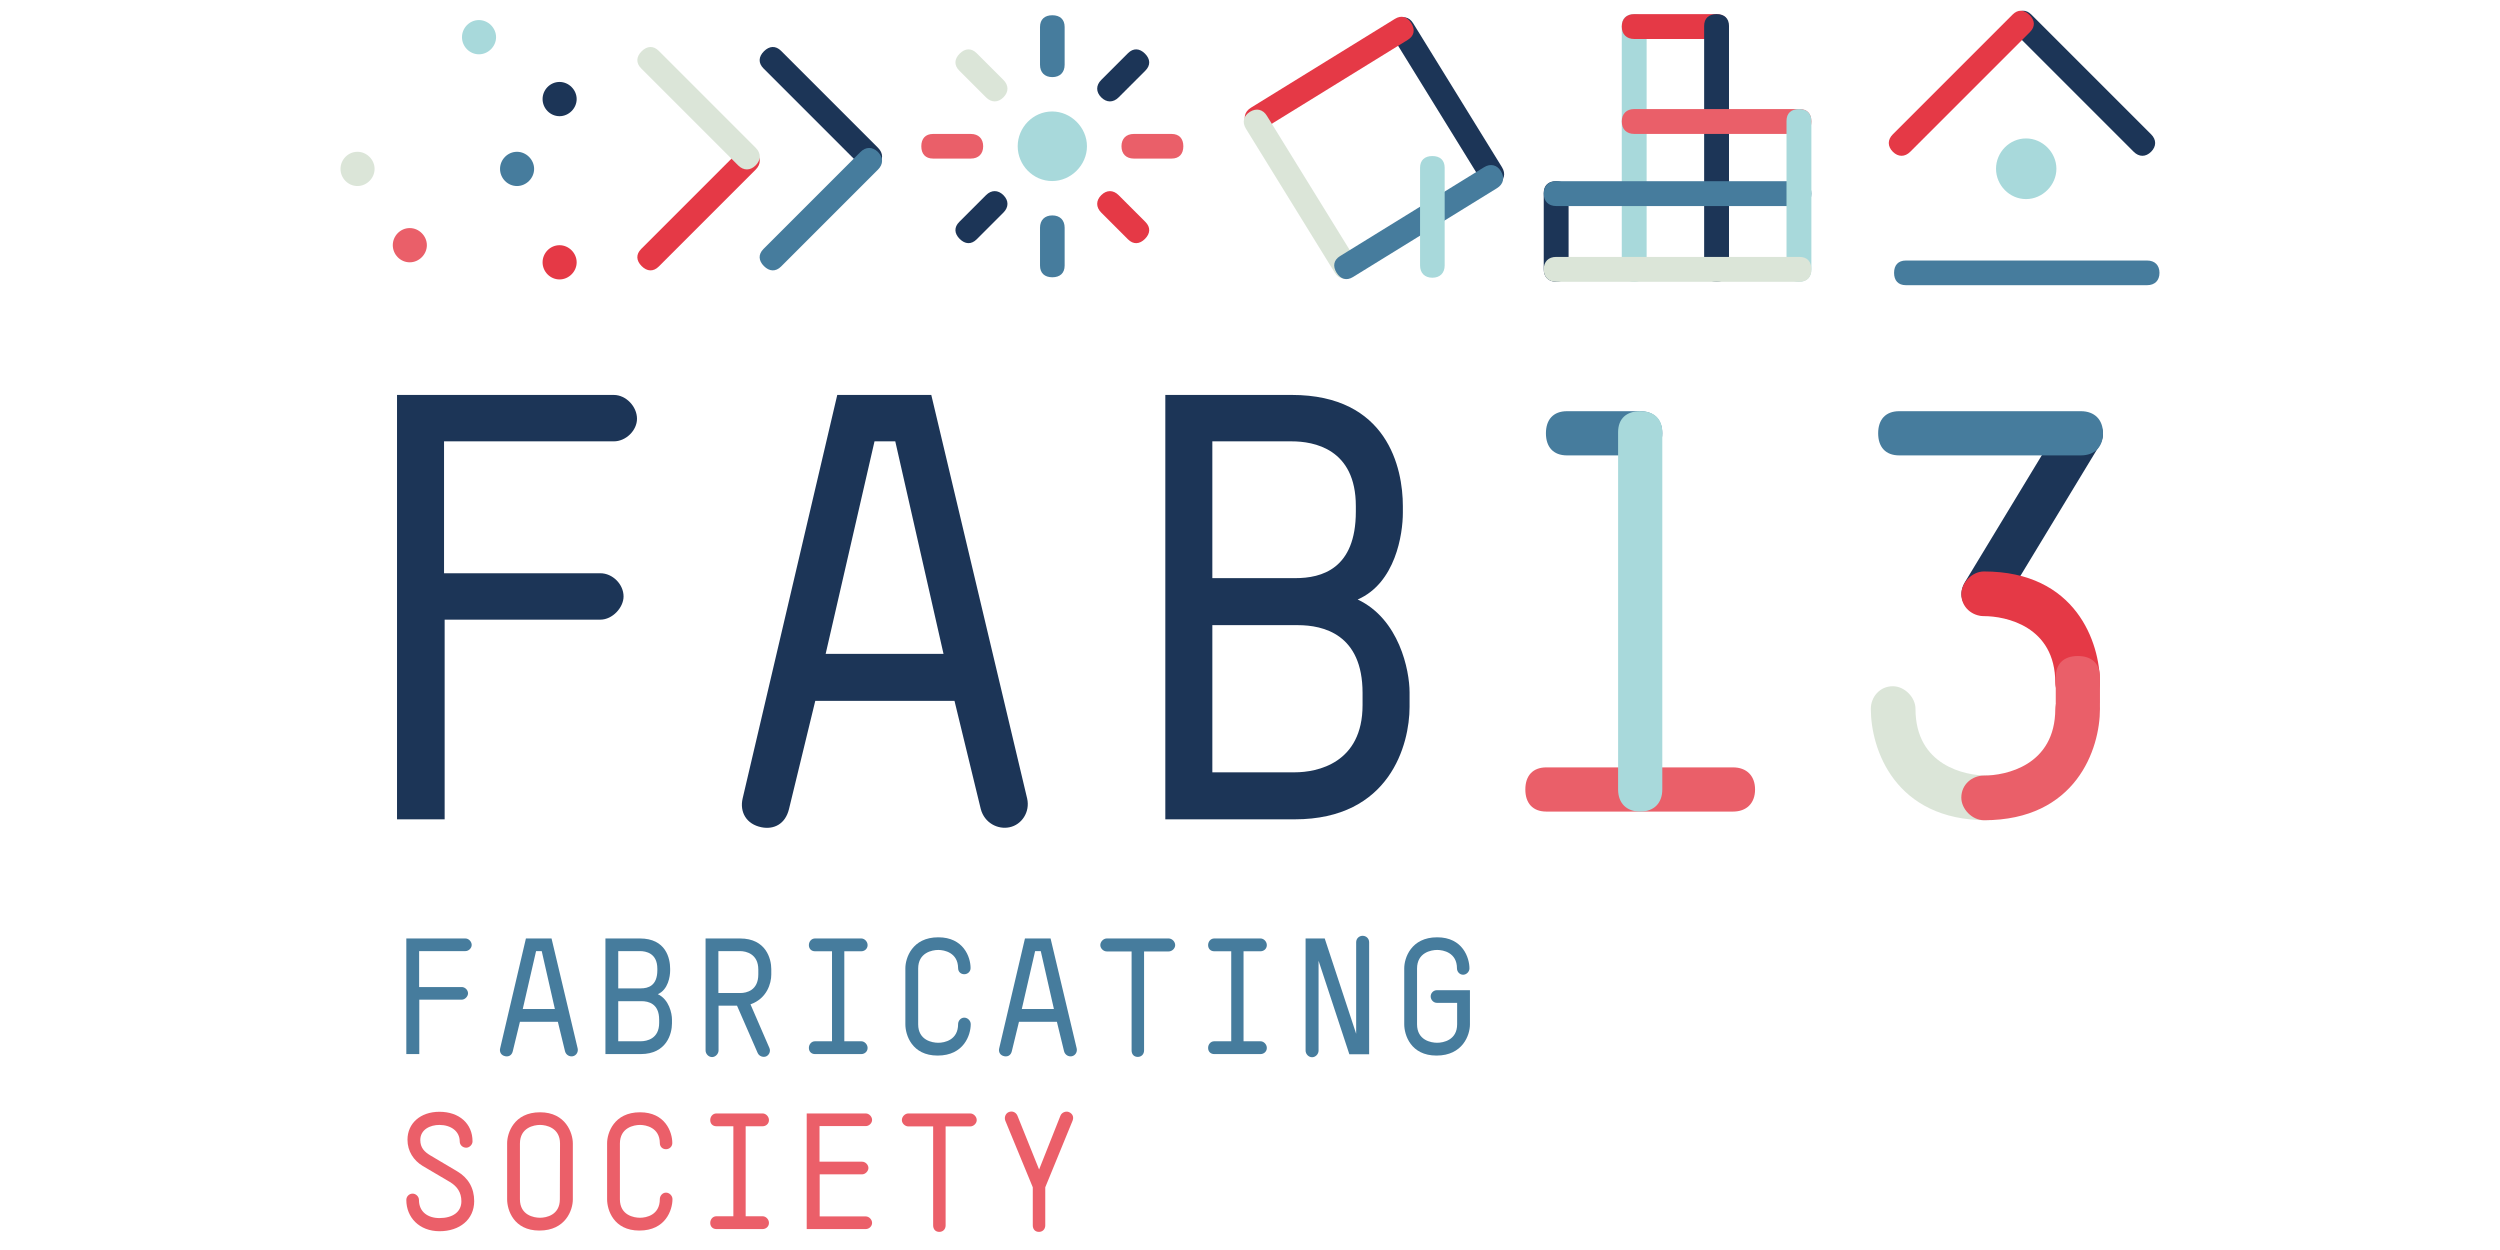 <?xml version="1.0" encoding="utf-8"?>
<!-- Generator: Adobe Illustrator 17.0.0, SVG Export Plug-In . SVG Version: 6.00 Build 0)  -->
<!DOCTYPE svg PUBLIC "-//W3C//DTD SVG 1.1//EN" "http://www.w3.org/Graphics/SVG/1.1/DTD/svg11.dtd">
<svg version="1.1" id="Layer_5" xmlns="http://www.w3.org/2000/svg" xmlns:xlink="http://www.w3.org/1999/xlink" x="0px" y="0px"
	 width="500px" height="250px" viewBox="0 0 500 250" enable-background="new 0 0 500 250" xml:space="preserve">
<g>
	<g>
		<path fill="#1C3557" d="M418.266,83.254c2.338,1.422,3.01,3.556,1.588,5.894l-19.238,31.749c-1.422,2.338-3.736,2.901-6.074,1.479
			c-2.338-1.422-2.901-3.736-1.479-6.074l19.238-31.749C413.724,82.215,415.928,81.831,418.266,83.254z"/>
		<path fill="#EA5F69" d="M305.067,157.896c0-2.736,1.473-4.42,4.21-4.42h37.315c2.736,0,4.42,1.684,4.42,4.42
			s-1.684,4.42-4.42,4.42h-37.315C306.541,162.316,305.067,160.632,305.067,157.896z"/>
		<path fill="#467C9D" d="M309.185,86.659c0-2.736,1.473-4.42,4.21-4.42h14.645c2.736,0,4.42,1.684,4.42,4.42s-1.684,4.42-4.42,4.42
			h-14.645C310.659,91.079,309.185,89.395,309.185,86.659z"/>
		<path fill="#467C9D" d="M375.632,86.659c0-2.736,1.473-4.42,4.21-4.42h36.334c2.736,0,4.42,1.684,4.42,4.42s-1.684,4.42-4.42,4.42
			h-36.334C377.106,91.079,375.632,89.395,375.632,86.659z"/>
		<path fill="#1C3557" d="M127.4,83.752c0,2.321-2.198,4.518-4.641,4.518H88.808v26.38h31.265c2.443,0,4.64,2.199,4.64,4.641
			c0,2.198-2.198,4.64-4.64,4.64H88.93v39.936h-9.526V78.988h43.355C125.203,78.988,127.4,81.309,127.4,83.752z"/>
		<path fill="#1C3557" d="M201.891,165.455c-2.321,0.489-5.007-0.855-5.74-3.663l-5.251-21.617h-27.846l-5.251,21.617
			c-0.733,3.053-3.053,4.152-5.496,3.663c-3.053-0.61-4.396-3.053-3.785-5.74l18.93-80.726h18.807l19.174,80.726
			C206.043,162.402,204.334,164.966,201.891,165.455z M174.902,88.27l-9.77,42.5h23.57l-9.648-42.5H174.902z"/>
		<path fill="#1C3557" d="M271.535,119.901c7.572-3.298,9.037-13.068,9.037-17.342v-1.344c0-7.572-3.053-22.228-22.227-22.228
			h-25.281v84.879h25.891c19.052,0,22.96-15.022,22.96-22.472v-2.931C281.916,134.068,279.84,123.809,271.535,119.901z
			 M242.468,88.27h15.877c4.397,0,12.823,1.465,12.823,12.946v1.099c0,11.48-6.839,13.312-12.091,13.312h-16.609V88.27z
			 M272.512,141.029c0,11.602-9.038,13.434-13.556,13.434h-16.487v-29.433h17.098c5.13,0,12.946,1.831,12.946,13.555V141.029z"/>
		<path fill="#DBE5D8" d="M397.368,155.113c2.32,0,4.525,1.74,4.525,4.409c0,2.32-2.204,4.525-4.525,4.525
			c-18.448,0-23.204-14.271-23.204-22.276c0-2.32,1.74-4.525,4.409-4.525c2.32,0,4.525,2.204,4.525,4.525
			C383.097,153.141,393.075,155.113,397.368,155.113z"/>
		<path fill="#E53946" d="M396.788,123.226c-2.32,0-4.525-1.74-4.525-4.409c0-2.32,2.204-4.525,4.525-4.525
			c18.448,0,23.204,14.271,23.204,22.276c0,2.32-1.74,4.525-4.409,4.525c-2.32,0-4.525-2.204-4.525-4.525
			C411.058,125.199,401.08,123.226,396.788,123.226z"/>
		<path fill="#EA5F69" d="M411.058,141.771c0-2.32,2.204-4.525,4.525-4.525c2.669,0,4.409,2.204,4.409,4.525
			c0,8.006-4.757,22.276-23.204,22.276c-2.32,0-4.525-2.204-4.525-4.525c0-2.669,2.204-4.409,4.525-4.409
			C401.08,155.113,411.058,153.141,411.058,141.771z"/>
		<path fill="#EA5F69" d="M415.572,131.204c2.736,0,4.42,1.473,4.42,4.21v5.1c0,2.736-1.684,4.42-4.42,4.42
			c-2.736,0-4.42-1.684-4.42-4.42v-5.1C411.152,132.677,412.836,131.204,415.572,131.204z"/>
		<path fill="#A8D9DB" d="M328.04,82.239c2.736,0,4.42,1.473,4.42,4.21v71.448c0,2.736-1.684,4.42-4.42,4.42s-4.42-1.684-4.42-4.42
			V86.448C323.619,83.712,325.303,82.239,328.04,82.239z"/>
	</g>
	<g>
		<g>
			<path fill="#DBE5D8" d="M68.101,33.783c0-1.851,1.511-3.424,3.393-3.424c1.851,0,3.424,1.573,3.424,3.424
				c0,1.851-1.573,3.424-3.424,3.424C69.613,37.207,68.101,35.634,68.101,33.783z"/>
			<path fill="#EA5F69" d="M78.557,49.039c0-1.851,1.511-3.424,3.393-3.424c1.851,0,3.424,1.573,3.424,3.424
				s-1.573,3.424-3.424,3.424C80.068,52.464,78.557,50.89,78.557,49.039z"/>
			<path fill="#A8D9DB" d="M92.396,7.437c0-1.851,1.511-3.424,3.393-3.424c1.851,0,3.424,1.573,3.424,3.424
				c0,1.851-1.573,3.424-3.424,3.424C93.907,10.861,92.396,9.288,92.396,7.437z"/>
			<path fill="#467C9D" d="M100.006,33.783c0-1.851,1.511-3.424,3.393-3.424c1.851,0,3.424,1.573,3.424,3.424
				c0,1.851-1.573,3.424-3.424,3.424C101.518,37.207,100.006,35.634,100.006,33.783z"/>
			<path fill="#1C3557" d="M108.516,19.814c0-1.851,1.511-3.424,3.393-3.424c1.851,0,3.424,1.573,3.424,3.424
				c0,1.851-1.573,3.424-3.424,3.424C110.028,23.238,108.516,21.665,108.516,19.814z"/>
			<path fill="#E53946" d="M108.516,52.464c0-1.851,1.511-3.424,3.393-3.424c1.851,0,3.424,1.573,3.424,3.424
				c0,1.851-1.573,3.424-3.424,3.424C110.028,55.887,108.516,54.314,108.516,52.464z"/>
		</g>
		<g>
			<path fill="#1C3557" d="M313.719,53.868c0,1.539-0.947,2.486-2.486,2.486s-2.486-0.947-2.486-2.486V38.604
				c0-1.539,0.947-2.368,2.486-2.368s2.486,0.829,2.486,2.368V53.868z"/>
			<path fill="#A8D9DB" d="M329.326,53.868c0,1.539-0.947,2.486-2.486,2.486s-2.486-0.947-2.486-2.486V5.194
				c0-1.539,0.947-2.368,2.486-2.368s2.486,0.829,2.486,2.368V53.868z"/>
			<path fill="#E53946" d="M326.84,7.798c-1.539,0-2.486-0.947-2.486-2.486c0-1.539,0.947-2.486,2.486-2.486h16.474
				c1.539,0,2.368,0.947,2.368,2.486c0,1.539-0.829,2.486-2.368,2.486H326.84z"/>
			<path fill="#1C3557" d="M345.8,53.868c0,1.539-0.947,2.486-2.486,2.486c-1.539,0-2.486-0.947-2.486-2.486V5.194
				c0-1.539,0.947-2.368,2.486-2.368c1.539,0,2.486,0.829,2.486,2.368V53.868z"/>
			<path fill="#EA5F69" d="M326.84,26.784c-1.539,0-2.486-0.947-2.486-2.486c0-1.539,0.947-2.486,2.486-2.486h33.067
				c1.539,0,2.368,0.947,2.368,2.486c0,1.539-0.829,2.486-2.368,2.486H326.84z"/>
			<path fill="#467C9D" d="M311.233,41.208c-1.539,0-2.486-0.947-2.486-2.486c0-1.539,0.947-2.486,2.486-2.486h48.674
				c1.539,0,2.368,0.947,2.368,2.486c0,1.539-0.829,2.486-2.368,2.486H311.233z"/>
			<path fill="#A8D9DB" d="M362.275,53.868c0,1.539-0.947,2.486-2.486,2.486s-2.486-0.947-2.486-2.486V24.179
				c0-1.539,0.947-2.368,2.486-2.368s2.486,0.829,2.486,2.368V53.868z"/>
			<path fill="#DBE5D8" d="M311.233,56.354c-1.539,0-2.486-0.947-2.486-2.486c0-1.539,0.947-2.486,2.486-2.486h48.674
				c1.539,0,2.368,0.947,2.368,2.486c0,1.539-0.829,2.486-2.368,2.486H311.233z"/>
		</g>
		<g>
			<path fill="#E53946" d="M128.242,49.786l19.38-19.38c1.088-1.088,2.427-1.088,3.515,0c1.088,1.088,1.088,2.427,0,3.516
				l-19.38,19.38c-1.088,1.088-2.344,1.005-3.432-0.084C127.238,52.13,127.154,50.874,128.242,49.786z"/>
			<path fill="#DBE5D8" d="M151.137,29.554c1.088,1.088,1.088,2.427,0,3.516c-1.088,1.088-2.427,1.088-3.515,0l-19.38-19.38
				c-1.088-1.088-1.004-2.344,0.084-3.432c1.088-1.088,2.344-1.172,3.432-0.084L151.137,29.554z"/>
			<path fill="#1C3557" d="M175.599,29.554c1.088,1.088,1.088,2.427,0,3.516c-1.088,1.088-2.427,1.088-3.516,0l-19.38-19.38
				c-1.088-1.088-1.004-2.344,0.084-3.432c1.088-1.088,2.344-1.172,3.432-0.084L175.599,29.554z"/>
			<path fill="#467C9D" d="M152.703,49.786l19.38-19.38c1.088-1.088,2.428-1.088,3.516,0c1.088,1.088,1.088,2.427,0,3.516
				l-19.38,19.38c-1.088,1.088-2.344,1.005-3.432-0.084C151.699,52.13,151.615,50.874,152.703,49.786z"/>
		</g>
		<g>
			<path fill="#A8D9DB" d="M405.215,39.818c-3.333,0-6.011-2.787-6.011-6.066s2.678-6.066,6.011-6.066
				c3.279,0,6.066,2.787,6.066,6.066S408.493,39.818,405.215,39.818z"/>
			<path fill="#467C9D" d="M381.161,52.106h48.272c1.526,0,2.465,0.939,2.465,2.465c0,1.526-0.939,2.465-2.465,2.465h-48.272
				c-1.526,0-2.348-0.939-2.348-2.465C378.813,53.045,379.635,52.106,381.161,52.106z"/>
			<path fill="#1C3557" d="M406.272,2.913l23.951,23.951c1.079,1.079,1.079,2.407,0,3.487s-2.407,1.079-3.487,0L402.786,6.4
				c-1.079-1.079-0.996-2.324,0.083-3.404S405.193,1.834,406.272,2.913z"/>
			<path fill="#E53946" d="M405.921,2.996c1.079,1.079,1.162,2.324,0.083,3.404l-23.951,23.951c-1.079,1.079-2.407,1.079-3.487,0
				s-1.079-2.407,0-3.487l23.951-23.951C403.596,1.834,404.842,1.917,405.921,2.996z"/>
		</g>
		<g>
			<g>
				<path fill="#1C3557" d="M282.624,4.641l17.764,28.789c0.8,1.297,0.495,2.588-0.803,3.388s-2.588,0.495-3.388-0.803
					L278.433,7.227c-0.8-1.297-0.433-2.488,0.864-3.289S281.824,3.344,282.624,4.641z"/>
				<path fill="#E53946" d="M282.264,4.641c0.8,1.297,0.594,2.526-0.703,3.327l-28.789,17.764c-1.297,0.8-2.588,0.495-3.388-0.803
					c-0.8-1.297-0.495-2.588,0.803-3.388l28.789-17.764C280.272,2.977,281.463,3.344,282.264,4.641z"/>
				<path fill="#DBE5D8" d="M266.952,54.539L249.189,25.75c-0.8-1.297-0.495-2.588,0.803-3.388s2.588-0.495,3.388,0.803
					l17.764,28.789c0.8,1.297,0.433,2.488-0.864,3.289S267.753,55.837,266.952,54.539z"/>
				<path fill="#467C9D" d="M267.313,54.54c-0.8-1.297-0.594-2.526,0.703-3.327l28.789-17.764c1.297-0.8,2.588-0.495,3.388,0.803
					c0.8,1.297,0.495,2.588-0.803,3.388l-28.789,17.764C269.304,56.204,268.113,55.837,267.313,54.54z"/>
			</g>
			<path fill="#A8D9DB" d="M288.934,33.554v19.53c0,1.524-0.938,2.462-2.462,2.462s-2.462-0.938-2.462-2.462v-19.53
				c0-1.524,0.938-2.345,2.462-2.345S288.934,32.03,288.934,33.554z"/>
		</g>
		<g>
			<path fill="#A8D9DB" d="M210.434,36.21c-3.824,0-6.895-3.197-6.895-6.958s3.071-6.958,6.895-6.958
				c3.761,0,6.958,3.197,6.958,6.958S214.195,36.21,210.434,36.21z"/>
			<path fill="#467C9D" d="M212.928,5.395v7.563c0,1.525-0.938,2.463-2.463,2.463c-1.525,0-2.463-0.938-2.463-2.463V5.395
				c0-1.525,0.938-2.346,2.463-2.346C211.99,3.049,212.928,3.871,212.928,5.395z"/>
			<path fill="#1C3557" d="M229.076,14.125l-5.348,5.348c-1.078,1.078-2.405,1.078-3.483,0s-1.078-2.405,0-3.483l5.348-5.348
				c1.078-1.078,2.322-0.995,3.4,0.083S230.155,13.046,229.076,14.125z"/>
			<path fill="#EA5F69" d="M234.322,31.716h-7.563c-1.525,0-2.463-0.938-2.463-2.463c0-1.525,0.938-2.463,2.463-2.463h7.563
				c1.525,0,2.346,0.938,2.346,2.463C236.668,30.777,235.847,31.716,234.322,31.716z"/>
			<path fill="#E53946" d="M225.593,47.864l-5.348-5.348c-1.078-1.078-1.078-2.405,0-3.483c1.078-1.078,2.405-1.078,3.483,0
				l5.348,5.348c1.078,1.078,0.995,2.322-0.083,3.4C227.915,48.859,226.671,48.942,225.593,47.864z"/>
			<path fill="#467C9D" d="M208.002,53.109v-7.563c0-1.525,0.938-2.463,2.463-2.463c1.525,0,2.463,0.938,2.463,2.463v7.563
				c0,1.525-0.938,2.346-2.463,2.346C208.94,55.455,208.002,54.634,208.002,53.109z"/>
			<path fill="#1C3557" d="M191.854,44.38l5.348-5.348c1.078-1.078,2.405-1.078,3.483,0c1.078,1.078,1.078,2.405,0,3.483
				l-5.348,5.348c-1.078,1.078-2.322,0.995-3.4-0.083C190.859,46.702,190.776,45.458,191.854,44.38z"/>
			<path fill="#EA5F69" d="M186.608,26.789h7.563c1.525,0,2.463,0.938,2.463,2.463c0,1.525-0.938,2.463-2.463,2.463h-7.563
				c-1.525,0-2.346-0.938-2.346-2.463C184.262,27.728,185.083,26.789,186.608,26.789z"/>
			<path fill="#DBE5D8" d="M195.337,10.641l5.348,5.348c1.078,1.078,1.078,2.405,0,3.483s-2.405,1.078-3.483,0l-5.348-5.348
				c-1.078-1.078-0.995-2.322,0.083-3.4S194.259,9.563,195.337,10.641z"/>
		</g>
	</g>
	<g>
		<path fill="#467C9D" d="M93.075,187.692c0.665,0,1.264,0.632,1.264,1.298c0,0.632-0.599,1.231-1.264,1.231h-9.249v7.186h8.517
			c0.665,0,1.264,0.599,1.264,1.264c0,0.599-0.599,1.264-1.264,1.264h-8.484v10.879h-2.595v-23.123H93.075z"/>
		<path fill="#467C9D" d="M115.532,209.684c0.166,0.732-0.299,1.431-0.965,1.564c-0.632,0.133-1.364-0.233-1.564-0.998l-1.431-5.889
			h-7.586l-1.431,5.889c-0.2,0.832-0.832,1.131-1.497,0.998c-0.832-0.166-1.198-0.832-1.031-1.564l5.157-21.992h5.124
			L115.532,209.684z M108.345,190.221h-1.131l-2.662,11.578h6.421L108.345,190.221z"/>
		<path fill="#467C9D" d="M128.14,210.815h-7.053v-23.123h6.887c5.223,0,6.055,3.992,6.055,6.055v0.366
			c0,1.164-0.399,3.826-2.462,4.724c2.262,1.065,2.828,3.859,2.828,5.057v0.798C134.395,206.723,133.33,210.815,128.14,210.815z
			 M131.467,193.748c0-3.127-2.296-3.527-3.493-3.527h-4.325v7.453h4.525c1.431,0,3.294-0.499,3.294-3.626V193.748z
			 M131.833,203.928c0-3.194-2.129-3.693-3.527-3.693h-4.658v8.018h4.492c1.231,0,3.693-0.499,3.693-3.66V203.928z"/>
		<path fill="#467C9D" d="M147.403,201.134h-3.693v8.95c0,0.699-0.632,1.331-1.298,1.331c-0.699,0-1.298-0.632-1.298-1.331v-22.391
			h6.887c5.223,0,6.255,4.092,6.255,6.122v1.098c0,1.763-0.865,4.791-4.159,5.955l3.793,8.75c0.299,0.732-0.133,1.431-0.665,1.664
			c-0.566,0.233-1.397,0-1.697-0.699L147.403,201.134z M151.662,193.914c0-3.127-2.429-3.693-3.66-3.693h-4.325v8.384h4.392
			c1.264,0,3.593-0.532,3.593-3.726V193.914z"/>
		<path fill="#467C9D" d="M163.007,187.692h9.249c0.665,0,1.264,0.632,1.264,1.331c0,0.732-0.599,1.231-1.264,1.231h-3.394v17.999
			h3.394c0.665,0,1.264,0.632,1.264,1.331c0,0.732-0.599,1.231-1.264,1.231h-9.249c-0.732,0-1.231-0.499-1.231-1.231
			c0-0.699,0.499-1.331,1.231-1.331h3.394v-17.999h-3.394c-0.732,0-1.231-0.499-1.231-1.231
			C161.776,188.325,162.275,187.692,163.007,187.692z"/>
		<path fill="#467C9D" d="M192.85,203.529c0.699,0,1.298,0.632,1.298,1.298c0,2.163-1.364,6.288-6.621,6.288
			c-5.157,0-6.454-4.126-6.454-6.255v-11.212c0-1.996,1.331-6.188,6.588-6.188c5.024,0,6.454,3.926,6.454,6.155
			c0,0.732-0.599,1.231-1.264,1.231c-0.699,0-1.231-0.499-1.231-1.231c-0.033-3.094-2.761-3.626-3.959-3.626
			c-1.231,0-4.026,0.532-4.026,3.726v11.146c0,3.194,2.795,3.693,4.026,3.693c1.231,0,3.959-0.532,3.959-3.726
			C191.619,204.161,192.151,203.529,192.85,203.529z"/>
		<path fill="#467C9D" d="M215.34,209.684c0.166,0.732-0.299,1.431-0.965,1.564c-0.632,0.133-1.364-0.233-1.564-0.998l-1.431-5.889
			h-7.586l-1.431,5.889c-0.2,0.832-0.832,1.131-1.497,0.998c-0.832-0.166-1.198-0.832-1.031-1.564l5.157-21.992h5.124
			L215.34,209.684z M208.154,190.221h-1.131l-2.662,11.578h6.421L208.154,190.221z"/>
		<path fill="#467C9D" d="M226.318,190.288h-4.957c-0.665,0-1.298-0.599-1.298-1.264c0-0.699,0.632-1.331,1.298-1.331h12.377
			c0.665,0,1.298,0.632,1.298,1.331c0,0.665-0.632,1.264-1.298,1.264h-4.924v19.796c0,0.765-0.532,1.298-1.264,1.298
			c-0.765,0-1.231-0.532-1.231-1.298V190.288z"/>
		<path fill="#467C9D" d="M242.853,187.692h9.249c0.665,0,1.264,0.632,1.264,1.331c0,0.732-0.599,1.231-1.264,1.231h-3.394v17.999
			h3.394c0.665,0,1.264,0.632,1.264,1.331c0,0.732-0.599,1.231-1.264,1.231h-9.249c-0.732,0-1.231-0.499-1.231-1.231
			c0-0.699,0.499-1.331,1.231-1.331h3.394v-17.999h-3.394c-0.732,0-1.231-0.499-1.231-1.231
			C241.622,188.325,242.121,187.692,242.853,187.692z"/>
		<path fill="#467C9D" d="M272.53,187.16c0.699,0,1.298,0.532,1.298,1.298v22.391h-3.959l-6.155-18.698v17.966
			c0,0.699-0.599,1.331-1.298,1.331c-0.699,0-1.298-0.632-1.298-1.331v-22.424h3.826l6.288,19.064v-18.299
			C271.232,187.692,271.831,187.16,272.53,187.16z"/>
		<path fill="#467C9D" d="M287.434,189.988c-1.231,0-4.026,0.532-4.026,3.726v11.146c0,3.194,2.795,3.693,4.026,3.693
			c1.231,0,3.992-0.532,3.992-3.693v-4.292h-4.059c-0.665,0-1.231-0.599-1.231-1.298c0-0.665,0.566-1.231,1.231-1.231h6.621v6.854
			c0,2.096-1.431,6.222-6.687,6.222c-5.157,0-6.454-4.126-6.454-6.255v-11.212c0-1.996,1.331-6.188,6.588-6.188
			c5.157,0,6.454,4.159,6.454,6.222c0,0.665-0.599,1.264-1.264,1.264c-0.699,0-1.231-0.599-1.231-1.264
			C291.393,190.52,288.665,189.988,287.434,189.988z"/>
	</g>
	<g>
		<path fill="#EB5F69" d="M87.884,224.985c-1.83,0-3.826,0.898-3.826,3.028c0,1.53,0.832,2.362,1.996,3.061l5.39,3.194
			c2.196,1.298,3.394,3.327,3.394,5.955c0,3.693-2.928,6.022-6.92,6.022c-4.092,0-6.654-2.795-6.654-6.255
			c0-0.665,0.532-1.264,1.264-1.264c0.665,0,1.264,0.599,1.264,1.264c0,2.395,1.797,3.626,4.092,3.626
			c2.628,0,4.392-1.198,4.392-3.36c0-1.797-0.865-2.994-2.296-3.859l-5.423-3.194c-1.83-1.098-3.061-2.961-3.061-5.257
			c0-3.26,2.562-5.589,6.388-5.589c3.959,0,6.621,2.362,6.621,5.922c0,0.665-0.632,1.264-1.264,1.264
			c-0.665,0-1.298-0.499-1.298-1.264C91.943,226.249,90.18,224.985,87.884,224.985z"/>
		<path fill="#EB5F69" d="M107.879,246.112c-5.157,0-6.454-4.126-6.454-6.255v-11.212c0-1.996,1.331-6.188,6.588-6.188
			c5.157,0,6.554,4.192,6.554,6.222v11.212C114.567,241.986,113.136,246.112,107.879,246.112z M112.005,228.711
			c0-3.161-2.761-3.726-3.992-3.726c-1.231,0-4.026,0.532-4.026,3.726v11.146c0,3.194,2.795,3.693,4.026,3.693
			c1.231,0,3.959-0.532,3.959-3.693L112.005,228.711z"/>
		<path fill="#EB5F69" d="M133.197,238.526c0.699,0,1.298,0.632,1.298,1.298c0,2.163-1.364,6.288-6.621,6.288
			c-5.157,0-6.454-4.126-6.454-6.255v-11.212c0-1.996,1.331-6.188,6.588-6.188c5.024,0,6.454,3.926,6.454,6.155
			c0,0.732-0.599,1.231-1.264,1.231c-0.699,0-1.231-0.499-1.231-1.231c-0.033-3.094-2.761-3.626-3.959-3.626
			c-1.231,0-4.026,0.532-4.026,3.726v11.146c0,3.194,2.795,3.693,4.026,3.693s3.959-0.532,3.959-3.726
			C131.966,239.158,132.499,238.526,133.197,238.526z"/>
		<path fill="#EB5F69" d="M143.278,222.689h9.249c0.665,0,1.264,0.632,1.264,1.331c0,0.732-0.599,1.231-1.264,1.231h-3.394v17.999
			h3.394c0.665,0,1.264,0.632,1.264,1.331c0,0.732-0.599,1.231-1.264,1.231h-9.249c-0.732,0-1.231-0.499-1.231-1.231
			c0-0.699,0.499-1.331,1.231-1.331h3.394v-17.999h-3.394c-0.732,0-1.231-0.499-1.231-1.231
			C142.047,223.321,142.546,222.689,143.278,222.689z"/>
		<path fill="#EB5F69" d="M163.938,243.284h9.216c0.665,0,1.264,0.632,1.264,1.298s-0.599,1.231-1.264,1.231h-11.811v-23.123h11.811
			c0.665,0,1.264,0.632,1.264,1.298c0,0.632-0.599,1.231-1.264,1.231h-9.249v7.12h8.517c0.665,0,1.264,0.599,1.264,1.264
			c0,0.599-0.599,1.264-1.264,1.264h-8.484V243.284z"/>
		<path fill="#EB5F69" d="M186.628,225.284h-4.957c-0.665,0-1.298-0.599-1.298-1.264c0-0.699,0.632-1.331,1.298-1.331h12.377
			c0.665,0,1.298,0.632,1.298,1.331c0,0.665-0.632,1.264-1.298,1.264h-4.924v19.796c0,0.765-0.532,1.298-1.264,1.298
			c-0.765,0-1.231-0.532-1.231-1.298V225.284z"/>
		<path fill="#EB5F69" d="M206.557,237.461l-5.49-13.308c-0.266-0.665,0.033-1.464,0.665-1.73c0.699-0.299,1.464,0,1.763,0.732
			l4.325,10.746l4.259-10.746c0.266-0.699,1.131-0.998,1.73-0.732c0.732,0.333,0.998,0.998,0.699,1.73l-5.456,13.308v7.619
			c0,0.765-0.532,1.298-1.264,1.298c-0.765,0-1.231-0.532-1.231-1.298V237.461z"/>
	</g>
</g>
</svg>
